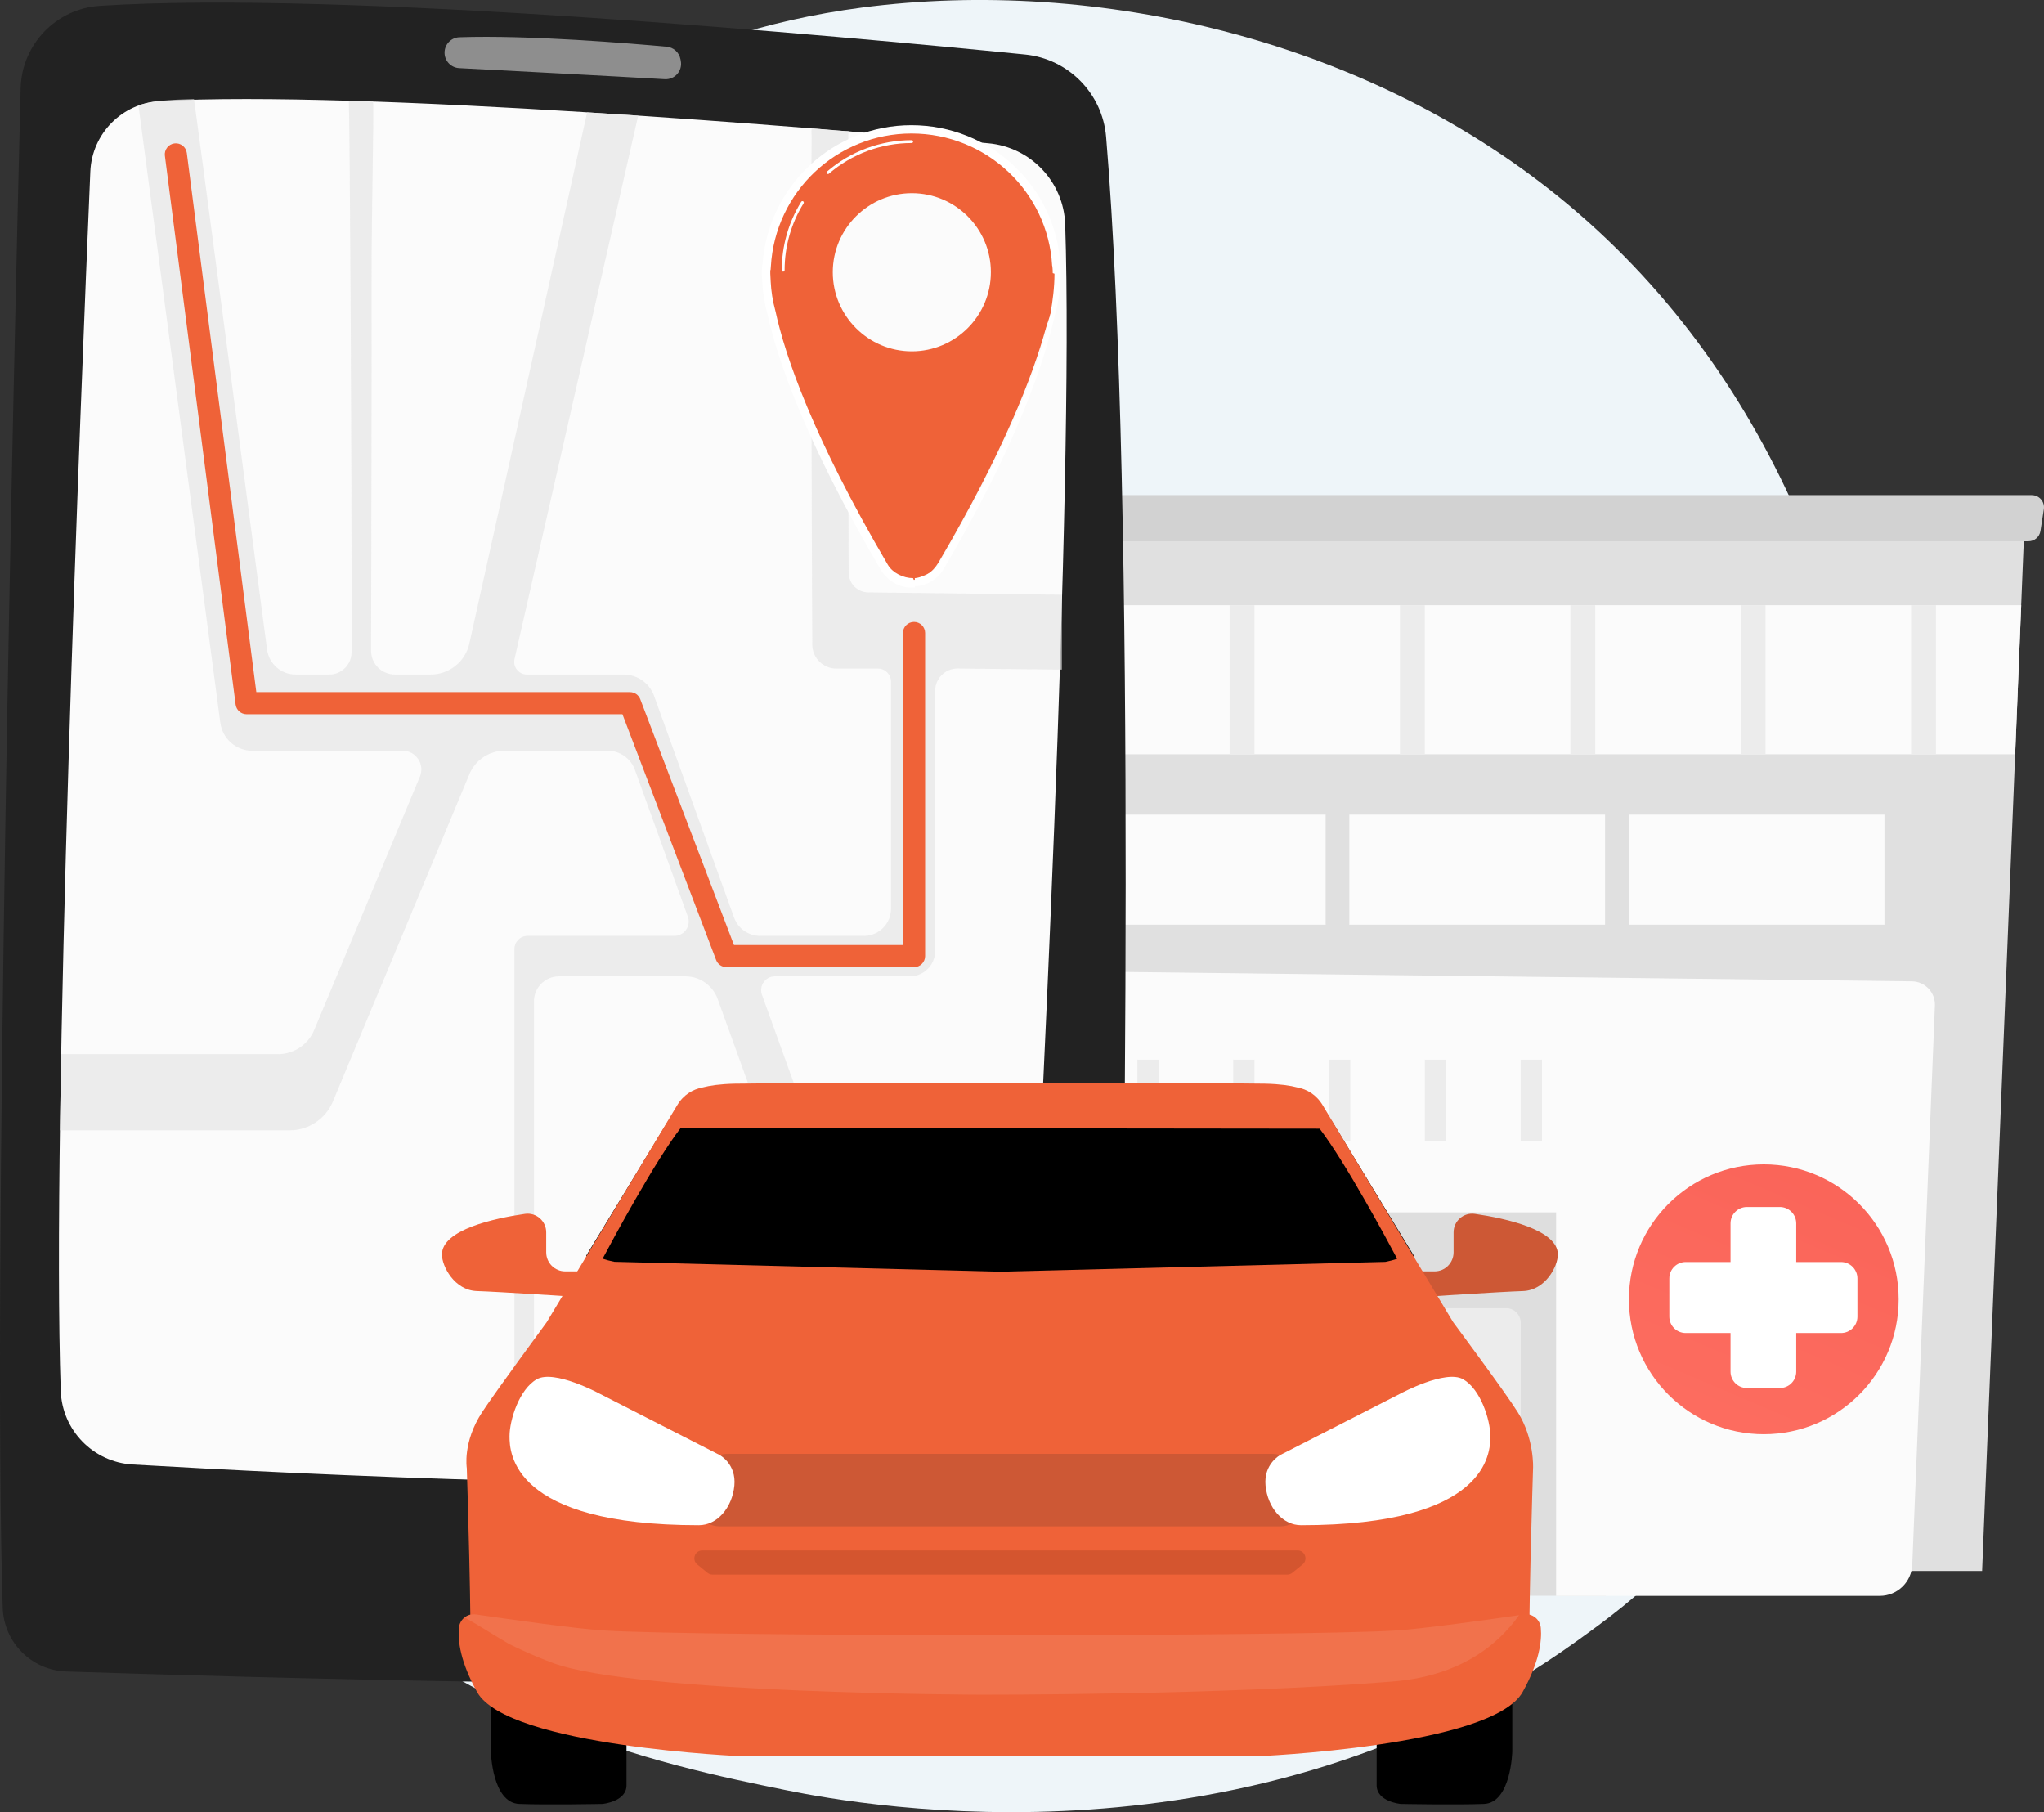 <svg width="370" height="328" viewBox="0 0 370 328" fill="none" xmlns="http://www.w3.org/2000/svg">
<rect x="0" y="0" width="370" height="328" fill="#333333" stroke="none"/>
<g clip-path="url(#clip0_298_8392)">
<path d="M303.398 281.861C296.708 288.917 290.381 293.472 285.381 297.064C226.586 339.329 157.016 327.014 142.238 324.008C120.406 319.57 78.208 310.977 47.69 275.028C1.525 220.635 8.72 134.943 44.52 78.366C51.07 68.023 85.662 10.59 155.983 1.374C198.533 -4.203 248.137 7.044 284.066 37.205C359.47 100.497 354.106 228.384 303.398 281.861Z" fill="#EEF5F9"/>
<path d="M199.449 191.789H109.502L117.484 280.205C117.695 282.541 119.643 284.325 121.991 284.325H199.449V191.789Z" fill="#91B3FA"/>
<path d="M168.613 284.337H132.636L128.54 239.208C128.329 236.871 130.172 234.852 132.519 234.852H166.981C169.27 234.852 171.09 236.766 170.972 239.055L168.613 284.337Z" fill="url(#paint0_linear_298_8392)"/>
<path d="M193.673 196.297H108.574C106.238 196.297 104.618 193.949 105.463 191.765L106.109 190.086C106.602 188.795 107.846 187.95 109.219 187.95H193.673V196.297Z" fill="url(#paint1_linear_298_8392)"/>
<path opacity="0.76" d="M148.693 204.645H139.057V219.426H148.693V204.645Z" fill="white"/>
<path opacity="0.76" d="M166.688 204.645H157.051V219.426H166.688V204.645Z" fill="white"/>
<path opacity="0.76" d="M130.699 204.645H121.062V219.426H130.699V204.645Z" fill="white"/>
<path d="M169.258 94.11L179.998 284.338H358.8L366.5 94.11H169.258Z" fill="#E0E0E0"/>
<path d="M367.181 97.972H168.307C167.344 97.972 166.488 97.338 166.206 96.411L164.997 92.466C164.563 91.046 165.619 89.613 167.098 89.613H367.791C369.141 89.613 370.174 90.823 369.975 92.149L369.364 96.094C369.2 97.174 368.273 97.972 367.181 97.972Z" fill="#D2D2D2"/>
<path d="M364.787 136.528L365.879 109.537H170.127L171.653 136.528H364.787Z" fill="#FBFBFB"/>
<path d="M196.244 109.537H191.748V136.528H196.244V109.537Z" fill="#7D97F4"/>
<path d="M227.078 109.536H222.582V136.527H227.078V109.536Z" fill="#ECECEC"/>
<path d="M257.914 109.537H253.418V136.528H257.914V109.537Z" fill="#ECECEC"/>
<path d="M288.761 109.537H284.266V136.528H288.761V109.537Z" fill="#ECECEC"/>
<path d="M319.597 109.536H315.102V136.527H319.597V109.536Z" fill="#ECECEC"/>
<path d="M350.443 109.537H345.947V136.528H350.443V109.537Z" fill="#ECECEC"/>
<path d="M239.966 147.446H193.672V167.37H239.966V147.446Z" fill="#FBFBFB"/>
<path d="M238.251 149.383H195.385V166.09H238.251V149.383Z" fill="#FBFBFB"/>
<path d="M290.546 147.446H244.252V167.37H290.546V147.446Z" fill="#FBFBFB"/>
<path d="M288.831 149.383H245.965V166.09H288.831V149.383Z" fill="#FBFBFB"/>
<path d="M341.124 147.446H294.83V167.369H341.124V147.446Z" fill="#FBFBFB"/>
<path d="M339.41 149.383H296.543V166.089H339.41V149.383Z" fill="#FBFBFB"/>
<path d="M290.685 213.638H203.309V288.822H290.685V213.638Z" fill="#DEDEDE"/>
<path d="M212.302 288.834H197.524C196.808 288.834 196.232 288.259 196.232 287.543V211.066H212.29V288.834H212.302Z" fill="url(#paint2_linear_298_8392)"/>
<path d="M275.276 288.834H218.734V238.774C218.734 237.67 219.626 236.778 220.73 236.778H272.623C274.09 236.778 275.276 237.964 275.276 239.431V288.834Z" fill="#ECECEC"/>
<path d="M189.435 180.26L191.735 219.437H281.683V288.846H340.278C343.435 288.846 346.041 286.345 346.158 283.187L350.255 182.009C350.349 179.626 348.459 177.642 346.088 177.618L193.696 175.799C191.254 175.752 189.294 177.806 189.435 180.26Z" fill="#FBFBFB"/>
<path d="M190.986 206.57H290.687V191.789H190.117L190.986 206.57Z" fill="#FBFBFB"/>
<path d="M209.731 191.789H205.881V206.57H209.731V191.789Z" fill="#ECECEC"/>
<path d="M227.08 191.789H223.23V206.57H227.08V191.789Z" fill="#ECECEC"/>
<path d="M244.428 191.789H240.578V206.57H244.428V191.789Z" fill="#ECECEC"/>
<path d="M261.776 191.789H257.926V206.57H261.776V191.789Z" fill="#ECECEC"/>
<path d="M279.125 191.789H275.275V206.57H279.125V191.789Z" fill="#ECECEC"/>
<path d="M319.28 259.589C332.764 259.589 343.695 248.656 343.695 235.169C343.695 221.683 332.764 210.75 319.28 210.75C305.796 210.75 294.865 221.683 294.865 235.169C294.865 248.656 305.796 259.589 319.28 259.589Z" fill="url(#paint3_linear_298_8392)"/>
<path d="M333.26 228.419H325.149V221.433C325.149 219.79 323.822 218.463 322.179 218.463H316.228C314.585 218.463 313.258 219.79 313.258 221.433V228.419H305.147C303.504 228.419 302.178 229.745 302.178 231.389V238.304C302.178 239.948 303.504 241.274 305.147 241.274H313.258V248.26C313.258 249.903 314.585 251.23 316.228 251.23H322.179C323.822 251.23 325.149 249.903 325.149 248.26V241.274H333.26C334.903 241.274 336.229 239.948 336.229 238.304V231.401C336.229 229.757 334.903 228.419 333.26 228.419Z" fill="white"/>
<path d="M3.732 15.99C2.535 64.478 -1.362 231.742 0.492 291.006C0.692 297.287 5.727 302.324 11.995 302.535C43.042 303.557 132.367 306.128 183.156 303.991C193.732 303.545 202.148 294.975 202.371 284.385C203.428 233.491 205.752 90.342 200.223 24.76C199.566 16.906 193.392 10.649 185.551 9.862C151.734 6.481 61.928 -1.796 18.052 1.057C10.129 1.573 3.931 8.066 3.732 15.99Z" fill="#222222"/>
<path d="M16.35 31.053C14.66 70.77 9.307 202.884 10.998 251.735C11.244 258.873 16.878 264.649 24.003 265.072C53.36 266.786 128.67 270.578 171.736 267.127C179.494 266.504 185.575 260.235 185.997 252.463C188.18 211.947 194.448 88.933 192.817 40.621C192.559 32.92 186.584 26.627 178.907 25.934C147.145 23.081 65.567 16.296 28.968 18.291C22.102 18.667 16.644 24.185 16.35 31.053Z" fill="#FBFBFB"/>
<path opacity="0.5" d="M80.473 9.533C80.473 11.024 81.635 12.245 83.114 12.328C90.45 12.715 111.108 13.795 120.334 14.335C122.154 14.441 123.586 12.809 123.234 11.013L123.175 10.707C122.94 9.486 121.931 8.571 120.686 8.453C114.442 7.878 95.615 6.293 83.137 6.739C81.646 6.798 80.473 8.042 80.473 9.533Z" fill="#FBFBFB"/>
<path opacity="0.73" d="M192.193 107.647L157.203 107.224C155.231 107.224 153.634 105.628 153.623 103.655C153.494 71.334 153.376 27.813 153.588 23.669C153.576 23.892 146.92 23.223 146.92 23.223C146.815 25.336 146.967 22.366 146.909 26.768C146.885 29.269 146.862 32.861 146.85 37.44C146.838 45.106 146.838 55.684 146.873 68.892C146.92 91.351 147.026 113.951 147.026 114.175L147.038 116.675C147.05 119.07 148.998 121.007 151.381 121.007H158.917C160.219 121.007 161.288 122.064 161.288 123.379V164.482C161.288 167.194 159.093 169.389 156.381 169.389H137.589C135.476 169.389 133.598 168.062 132.882 166.078L118.398 125.95C117.564 123.637 115.357 122.087 112.904 122.087H95.38C93.901 122.087 92.809 120.714 93.138 119.27L115.522 20.933L106.284 20.334L84.956 116.487C84.229 119.763 81.329 122.087 77.972 122.087H71.481C69.099 122.087 67.162 120.15 67.174 117.767C67.197 109.044 67.232 96.341 67.244 83.685C67.267 70.477 67.267 59.911 67.256 52.268C67.232 37.017 67.76 19.384 67.514 18.386C67.514 18.386 63.148 18.327 63.148 18.245C63.312 21.321 63.699 82.805 63.641 118.049C63.641 120.279 61.833 122.087 59.603 122.087H53.499C50.893 122.087 48.687 120.15 48.346 117.567C44.531 88.686 35.376 19.513 35.118 17.939C30.915 18.033 27.089 18.256 25.07 19.113C25.07 19.113 35.212 95.425 39.883 130.811C40.27 133.71 42.735 135.882 45.658 135.882H72.89C75.308 135.882 76.939 138.336 76.012 140.567L56.88 186.424C55.776 189.078 53.182 190.803 50.306 190.803H11.079L10.855 204.586H52.407C55.847 204.586 58.957 202.52 60.272 199.339L84.968 140.132C86.048 137.549 88.56 135.871 91.353 135.871H109.97C112.2 135.871 114.184 137.268 114.935 139.357L124.513 165.914C125.123 167.605 123.867 169.389 122.071 169.389H95.497C94.182 169.389 93.126 170.457 93.126 171.761V267.62H96.659V181.235C96.659 178.746 98.678 176.715 101.178 176.715H124.067C126.684 176.715 129.02 178.359 129.912 180.824L158.412 259.789L163.717 251.524L137.929 180.061C137.342 178.429 138.551 176.715 140.277 176.715H164.692C167.227 176.715 169.281 174.66 169.281 172.125V125.034C169.281 122.804 171.089 120.996 173.319 120.996L192.205 121.195V107.647H192.193Z" fill="#E6E6E6"/>
<path d="M165.467 175.048H131.498C130.665 175.048 129.925 174.531 129.632 173.756L112.671 129.272H44.638C43.629 129.272 42.784 128.521 42.654 127.523L29.849 28.2C29.708 27.108 30.482 26.099 31.574 25.958C32.666 25.817 33.675 26.592 33.816 27.684L46.399 125.269H114.032C114.866 125.269 115.605 125.786 115.899 126.56L132.86 171.044H163.449V114.574C163.449 113.47 164.341 112.566 165.456 112.566C166.559 112.566 167.463 113.458 167.463 114.574V173.04C167.463 174.156 166.571 175.048 165.467 175.048Z" fill="#EF6238"/>
<path d="M164.974 75.632C179.476 75.632 191.232 63.873 191.232 49.368C191.232 34.864 179.476 23.105 164.974 23.105C150.473 23.105 138.717 34.864 138.717 49.368C138.717 63.873 150.473 75.632 164.974 75.632Z" fill="#EF6238"/>
<path d="M191.184 46.915H164.973H138.716C138.716 46.915 136.626 62.013 160.055 101.941C161.076 103.679 162.943 104.982 164.962 104.982C166.981 104.982 168.847 103.561 169.88 101.824C193.32 61.895 191.184 46.915 191.184 46.915Z" fill="#EF6238"/>
<path d="M165.596 106.097V106.356H164.974C162.685 106.356 160.561 105.041 159.411 103.092C145.713 79.752 140.689 64.971 138.893 56.718C138.376 54.816 138.083 52.937 137.989 51.035C137.825 49.087 137.954 48.253 137.966 48.171L138.036 47.748C139.092 33.636 150.83 22.659 164.974 22.659C179.306 22.659 191.15 33.789 191.948 48.006C191.971 48.194 192.007 48.664 191.995 49.45V49.544C191.995 52.127 191.631 54.675 190.915 57.14C189.06 65.394 184.318 79.999 170.855 102.939C169.705 104.912 167.58 106.097 165.596 106.097ZM139.433 48.899C139.421 48.899 139.433 49.979 139.503 50.824V50.883C139.585 52.691 139.867 54.464 140.36 56.272L140.372 56.319C142.144 64.466 147.109 79.048 160.713 102.223C161.594 103.714 163.531 104.642 165.279 104.642L165.596 105.405V104.642C166.395 104.642 169.012 103.702 169.892 102.2C183.274 79.4 188.579 64.912 190.164 56.776V56.73C190.563 54.405 190.88 51.986 190.88 49.544L190.563 49.439V49.427C190.563 48.664 190.492 48.253 190.481 48.147L190.457 48.1C189.706 34.681 178.52 24.162 164.998 24.162C151.499 24.162 140.313 34.705 139.538 48.241L139.491 48.899H139.433Z" fill="white"/>
<path d="M175.783 60.015C181.706 54.091 181.706 44.487 175.783 38.563C169.861 32.64 160.259 32.64 154.337 38.563C148.414 44.487 148.414 54.091 154.337 60.015C160.259 65.938 169.861 65.938 175.783 60.015Z" fill="#FBFBFB"/>
<path d="M165.057 65.288C156.23 65.288 149.047 58.103 149.047 49.275C149.047 40.446 156.23 33.261 165.057 33.261C173.884 33.261 181.068 40.446 181.068 49.275C181.068 58.115 173.884 65.288 165.057 65.288ZM165.057 34.963C157.169 34.963 150.749 41.385 150.749 49.275C150.749 57.164 157.169 63.586 165.057 63.586C172.945 63.586 179.366 57.164 179.366 49.275C179.377 41.385 172.957 34.963 165.057 34.963Z" fill="#EF6238"/>
<path d="M149.88 31.5C149.81 31.5 149.74 31.464 149.693 31.406C149.599 31.3 149.61 31.136 149.716 31.042C153.977 27.379 159.412 25.371 165.034 25.371C165.175 25.371 165.292 25.488 165.292 25.629C165.292 25.77 165.175 25.888 165.034 25.888C159.529 25.888 154.212 27.86 150.045 31.441C149.998 31.476 149.939 31.5 149.88 31.5Z" fill="white"/>
<path d="M141.77 49.169C141.629 49.169 141.512 49.051 141.512 48.911C141.512 44.52 142.732 40.234 145.033 36.525C145.103 36.407 145.268 36.372 145.385 36.442C145.503 36.513 145.538 36.677 145.467 36.795C143.214 40.422 142.028 44.614 142.028 48.911C142.016 49.051 141.911 49.169 141.77 49.169Z" fill="white"/>
<path d="M252.56 231.77L255.924 227.286L241.67 203.871C241.67 203.871 239.294 199.697 237.715 200.023C236.136 200.348 125.892 200.348 124.313 200.023C122.734 199.697 120.358 203.871 120.358 203.871L106.104 227.286L109.468 231.77H252.56Z" fill="black"/>
<path opacity="0.3" d="M255.926 227.271L241.672 203.856C241.672 203.856 239.296 199.682 237.717 200.007C237.348 200.081 230.855 200.141 221.16 200.185C220.644 207.585 219.419 214.616 213.295 218.923C196.768 230.32 177.659 222.031 159.066 226.694C155.008 227.937 151.201 229.713 147.512 231.77H252.577L255.926 227.271Z" fill="black"/>
<path d="M88.853 296.909V316.979C88.853 316.979 89.045 326.318 94.003 326.511C98.962 326.703 109.055 326.511 109.055 326.511C109.055 326.511 113.408 326.111 113.408 323.136C113.408 320.161 113.408 308.246 113.408 308.246L88.853 296.909Z" fill="black"/>
<path d="M273.752 296.909V316.979C273.752 316.979 273.56 326.318 268.602 326.511C263.644 326.703 253.55 326.511 253.55 326.511C253.55 326.511 249.197 326.111 249.197 323.136C249.197 320.161 249.197 308.246 249.197 308.246L273.752 296.909Z" fill="black"/>
<path d="M105.617 230.113H102.312C100.423 230.113 98.874 228.573 98.874 226.664V223.053C98.874 220.995 97.058 219.412 95.022 219.708C89.503 220.507 80 222.564 80 227.064C80 229.18 82.243 233.547 86.331 233.68C90.418 233.813 104.555 234.745 104.555 234.745L105.617 230.113Z" fill="#EF6238"/>
<path d="M256.383 230.113H259.688C261.577 230.113 263.126 228.573 263.126 226.664V223.053C263.126 220.995 264.941 219.412 266.978 219.708C272.497 220.507 282 222.564 282 227.064C282 229.18 279.757 233.547 275.669 233.68C271.582 233.813 257.445 234.745 257.445 234.745L256.383 230.113Z" fill="#CD5835"/>
<path d="M277.513 265.723C277.513 265.723 277.778 260.454 274.739 255.599C272.481 251.988 263.052 239.318 263.052 239.318L239.471 200.111C238.276 198.098 236.593 197.166 234.852 196.825C233.568 196.485 231.709 196.204 228.994 196.144C220.288 195.952 141.725 195.952 133.019 196.144C130.318 196.204 128.459 196.485 127.175 196.825C125.434 197.166 123.737 198.098 122.542 200.111L98.961 239.318C98.961 239.318 89.605 252.032 87.274 255.599C83.703 261.061 84.5 265.723 84.5 265.723C84.5 265.723 85.488 296.198 85.09 302.74C84.692 309.297 277.306 309.297 276.908 302.74C276.524 296.198 277.513 265.723 277.513 265.723ZM181.065 230.172H180.932L111.223 228.381C110.397 228.218 109.689 228.025 109.084 227.818C110.884 224.444 118.498 210.264 123.22 204.152L238.881 204.285C243.603 210.457 251.128 224.473 252.914 227.833C252.309 228.04 251.615 228.233 250.774 228.395L181.065 230.172Z" fill="#EF6238"/>
<path d="M227.313 317.897C227.313 317.897 270.092 316.165 275.625 306.248C278.665 300.787 279.123 296.983 278.916 294.659C278.783 293.105 277.381 291.98 275.847 292.202C270.608 292.957 257.844 294.763 252.842 295.088C234.868 296.228 127.118 296.228 109.144 295.088C104.142 294.778 91.378 292.957 86.139 292.202C84.605 291.98 83.203 293.105 83.07 294.659C82.863 296.983 83.321 300.787 86.361 306.248C91.88 316.165 134.673 317.897 134.673 317.897H227.313Z" fill="#EF6338"/>
<path opacity="0.1" d="M109.159 295.103C104.156 294.792 91.392 292.972 86.154 292.217C85.401 292.113 84.678 292.32 84.117 292.764C86.847 294.274 89.489 296.02 92.13 297.545C92.13 297.545 96.011 299.513 100.187 301.038C115.519 306.603 177.658 306.736 177.658 306.736C177.658 306.736 220.894 306.84 251.513 304.398C254.907 304.131 262.905 303.391 269.856 297.797C272.408 295.739 274.076 293.623 274.976 292.35C269.31 293.164 257.593 294.807 252.856 295.103C234.883 296.242 127.132 296.242 109.159 295.103Z" fill="white"/>
<path d="M236.182 269.601L234.78 266.153C234.042 264.332 232.272 263.148 230.324 263.148H131.707C129.745 263.148 127.989 264.332 127.251 266.153L125.849 269.601C124.55 272.783 126.882 276.262 130.305 276.262H231.74C235.149 276.262 237.466 272.769 236.182 269.601Z" fill="#CD5835"/>
<path d="M235.783 283.159L233.938 284.669C233.687 284.876 233.362 284.994 233.038 284.994H128.961C128.637 284.994 128.312 284.876 128.061 284.669L126.217 283.159C125.184 282.315 125.774 280.628 127.117 280.628H234.897C236.225 280.628 236.83 282.315 235.783 283.159Z" fill="#D4552F"/>
<path d="M130.247 263.341L108.466 252.21C108.466 252.21 100.35 247.844 97.178 249.635C94.005 251.426 92.234 256.991 92.234 259.966C92.234 262.941 92.633 276.055 126.499 276.055C129.863 276.055 132.534 272.872 132.932 268.906C133.316 264.939 130.247 263.341 130.247 263.341Z" fill="white"/>
<path d="M231.77 263.341L253.55 252.21C253.55 252.21 261.666 247.844 264.839 249.635C268.011 251.426 269.782 256.991 269.782 259.966C269.782 262.941 269.384 276.055 235.518 276.055C232.153 276.055 229.482 272.872 229.084 268.906C228.7 264.939 231.77 263.341 231.77 263.341Z" fill="white"/>
</g>
<defs>
<linearGradient id="paint0_linear_298_8392" x1="200.542" y1="68.529" x2="139.189" y2="295.997" gradientUnits="userSpaceOnUse">
<stop stop-color="#4F52FF"/>
<stop offset="1" stop-color="#4042E2"/>
</linearGradient>
<linearGradient id="paint1_linear_298_8392" x1="162.812" y1="82.994" x2="147.271" y2="212.7" gradientUnits="userSpaceOnUse">
<stop stop-color="#4F52FF"/>
<stop offset="1" stop-color="#4042E2"/>
</linearGradient>
<linearGradient id="paint2_linear_298_8392" x1="203.371" y1="391.479" x2="205.173" y2="108.548" gradientUnits="userSpaceOnUse">
<stop stop-color="#4F52FF"/>
<stop offset="1" stop-color="#4042E2"/>
</linearGradient>
<linearGradient id="paint3_linear_298_8392" x1="387.104" y1="75.934" x2="301.517" y2="276.798" gradientUnits="userSpaceOnUse">
<stop stop-color="#F14C46"/>
<stop offset="1" stop-color="#FE7062"/>
</linearGradient>
<clipPath id="clip0_298_8392">
<rect width="370" height="328" fill="white"/>
</clipPath>
</defs>
</svg>
